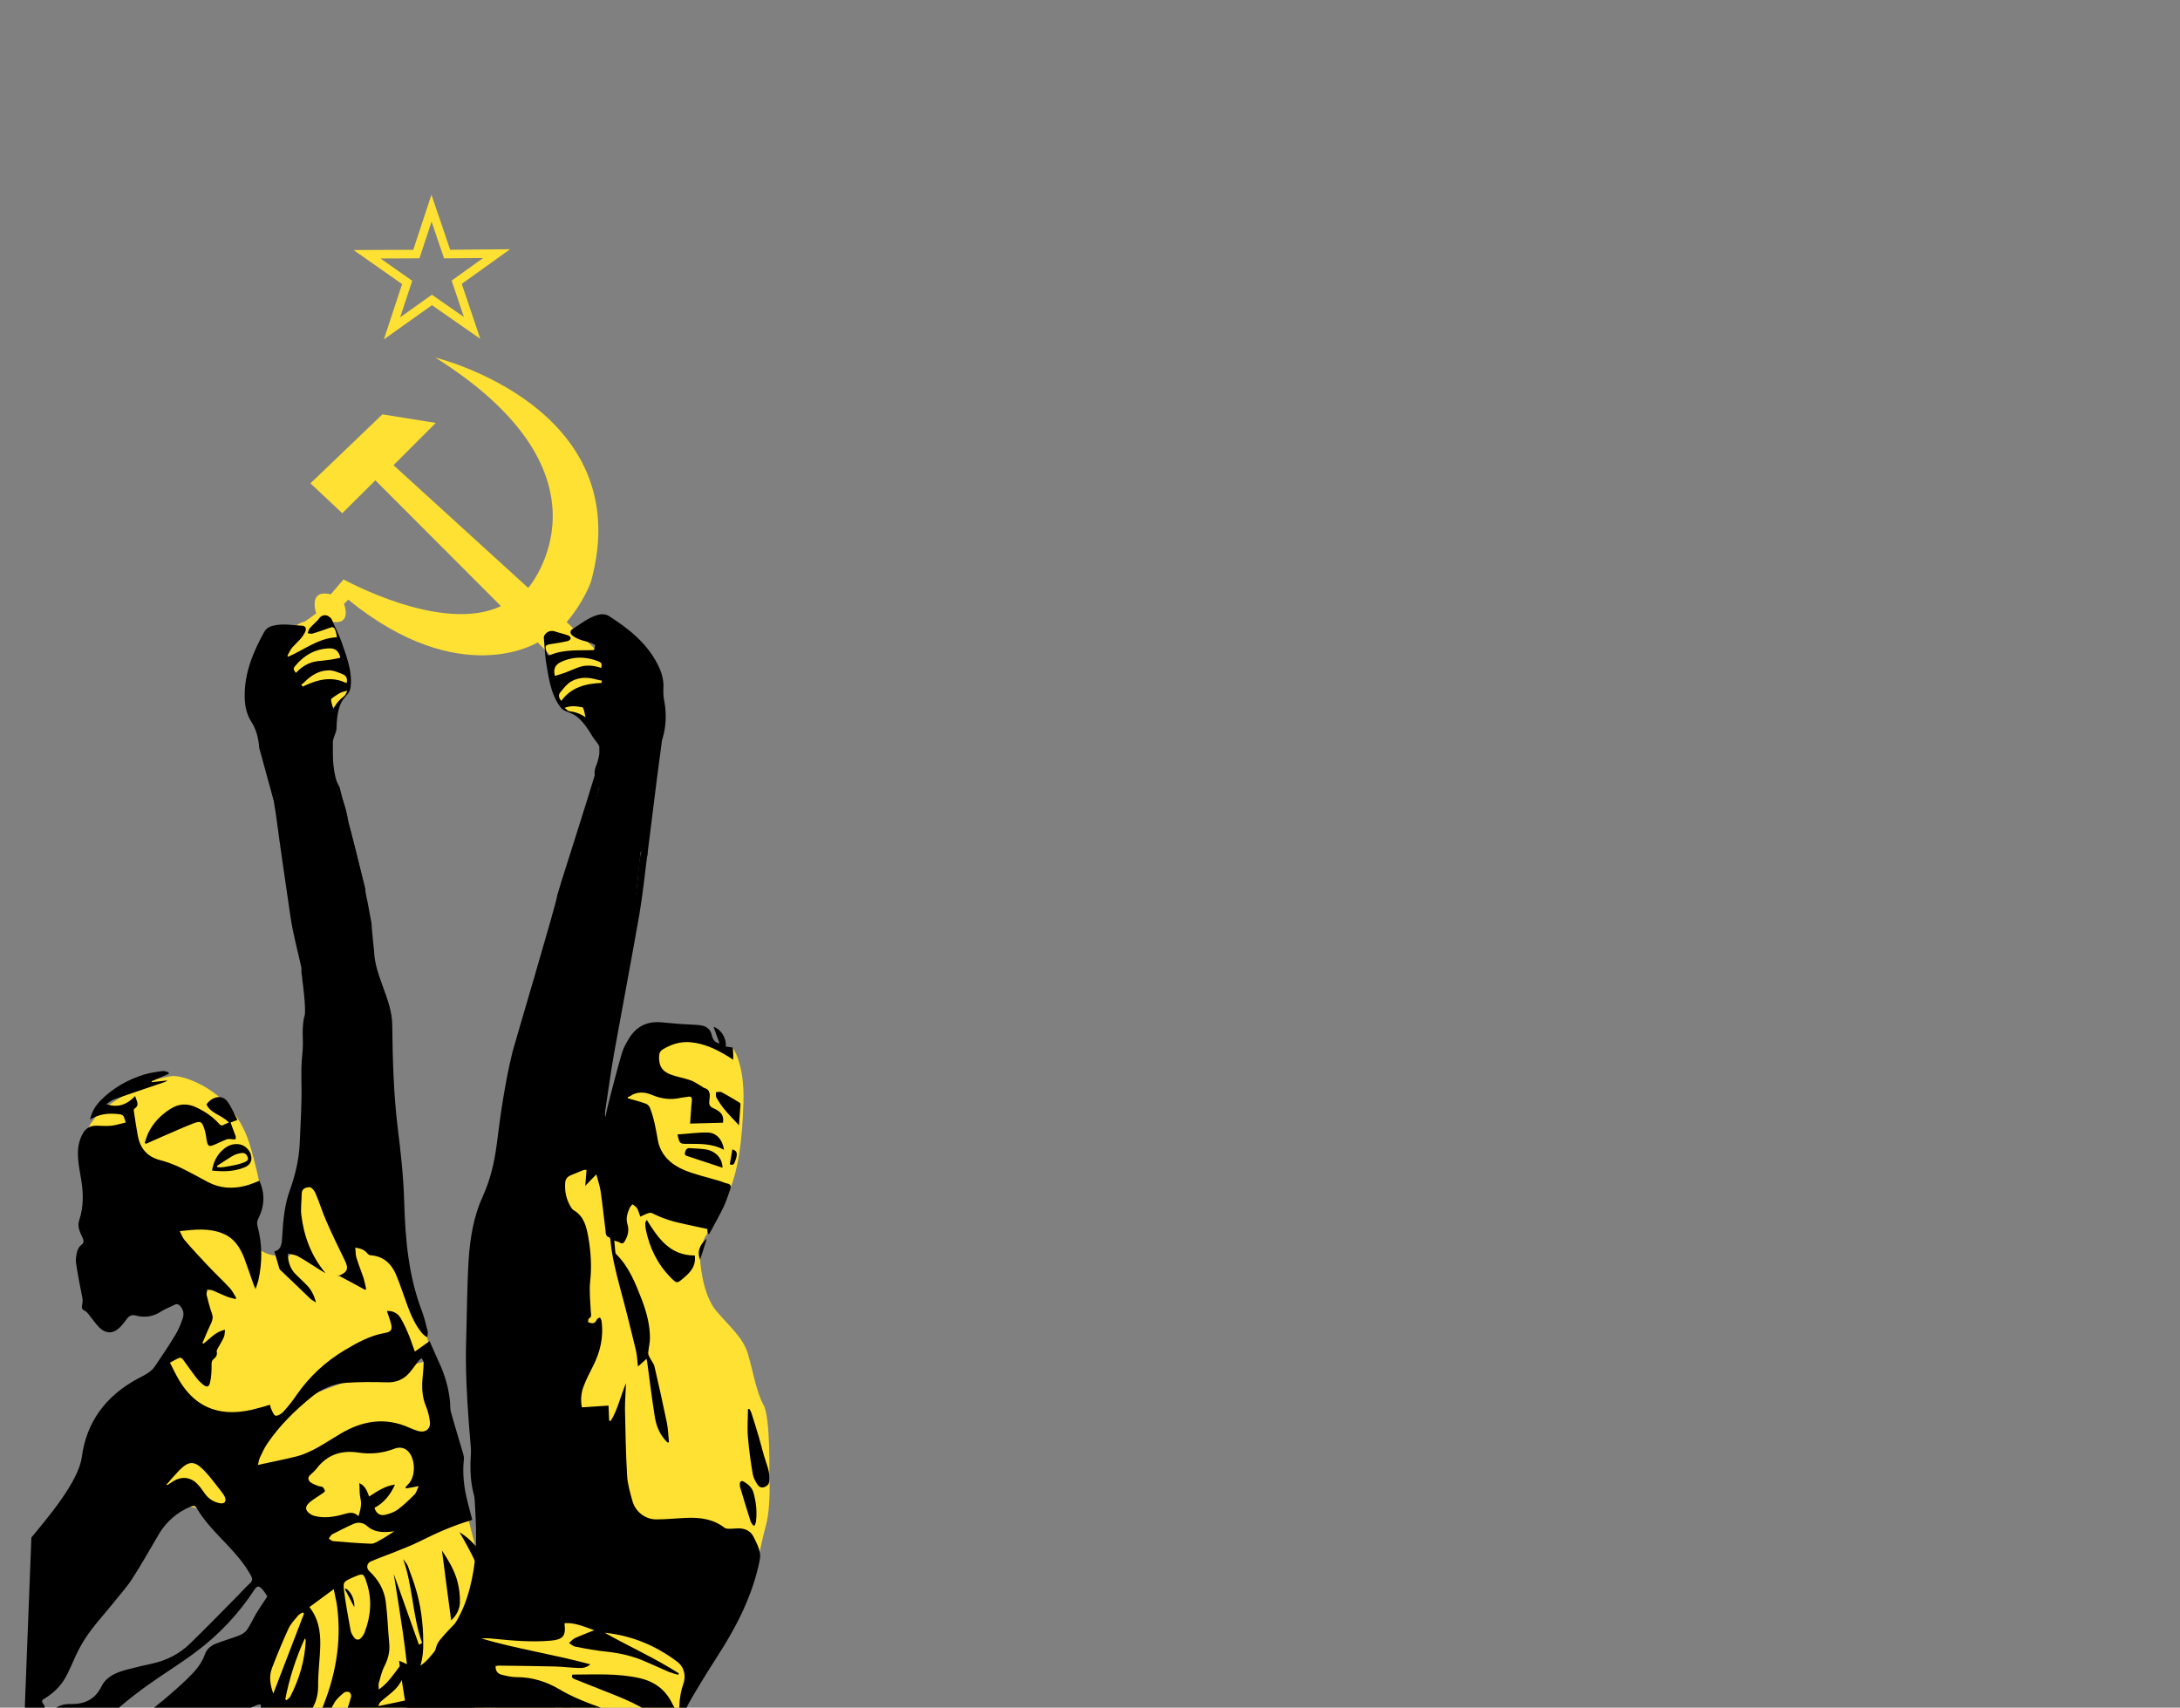 <?xml version="1.0" encoding="utf-8"?>
<!-- Generator: Adobe Illustrator 23.0.1, SVG Export Plug-In . SVG Version: 6.00 Build 0)  -->
<svg version="1.1" id="Слой_1" xmlns="http://www.w3.org/2000/svg" xmlns:xlink="http://www.w3.org/1999/xlink" x="0px" y="0px"
	 viewBox="0 0 1021 799.9" style="enable-background:new 0 0 1021 799.9;" xml:space="preserve">
<rect x="0" y="0" width="1021" height="799.9" fill="#808080" stroke="none"/>
<style type="text/css">
	.st0{fill:#FFE133;}
	.st1{fill:none;stroke:#FFE133;stroke-width:4;stroke-miterlimit:10;}
	.st2{fill:#FFFFFF;}
</style>
<path class="st0" d="M160.3,240.4l-14.9-14l33.7-32.3l25,4l-19.8,19.8l63.1,57.5c0,0,45.1-52.2-43.5-107.9c0,0,95.4,23.1,72.9,104.9
	c0,0-3.1,9.2-11.4,19l13.7,13c0,0,3.8,2.7-2.4,9c-6.1,6.3-10.1,2.5-10.1,2.5l-14.8-15c0,0-36.1,22.8-88.7-20l-2,2
	c0,0,4.3,10.5-6.5,8.2c0,0-4.6,3.3-5,7.6c-0.4,4.3-15.5,24-23.5,16.9s12-23.9,16.2-24.3c0.7-0.1,5.8-4,5.8-4s-4.1-11.5,6.8-8.9l6-7
	c0,0,46.2,25.7,73.7,12.5l-58.8-58.9L160.3,240.4z"/>
<polygon class="st1" points="221.1,153.6 202.3,140.5 183.6,153.8 190.7,132.3 171.9,119.1 195,119 202.1,97.5 209.4,119 
	232.6,118.8 213.9,132.2 "/>
<g>
	<path class="st0" d="M154.2,292.1l2.4,2.4l1.3,2.6l3.7,11.9l2.2,12.5l-0.9,2.1l-4.7,6.3l-10.4,7.1l-19-17.2l0.5-21.2l13.3-4.3
		c0,0,1.8,0.9,3.9-0.3"/>
	<polygon points="173,466.4 171.1,416.3 159.1,368.9 146.8,344.1 123.5,344.4 150.1,465.5 	"/>
	<path class="st0" d="M121.7,555.1c0,0-1.7-9.2-5-19.8c-4.1-12.9-13.4-23.5-25.9-28.8c-4.3-1.8-8.4-2.9-11.4-2.3
		c-18.8,3.6-18.7,7.1-18.7,7.1L47.2,520l-4.7,6.3l-3.3,6.3l27.6,28.2l51.6,5L121.7,555.1z"/>
	<path class="st0" d="M128.8,588.1c0,0-7.2-0.3-10.8-7c-3.6-6.7-42.9-10.9-42.9-10.9l12,39.3l2.6,22.8L76,639.6l3.4,29.5l40.2,0.6
		l10.8-2.8l24.7-20.4l36.7-8.4l10.3-4.1l-0.8-3.8c0,0-1.1-2.4-1.2-3.6c-0.1-1.2-7.1-17.6-7.1-17.6l-9.3-26.5l-21.8-28l-13.9-5.2
		l-8.5,8.2l-0.9,21.2l-0.3,5.8l-3.2,4.2L128.8,588.1z"/>
	<polygon class="st0" points="85.5,676.1 66.9,693.2 81.1,703.3 97.4,708.1 135.1,729.6 163.9,731.9 213.7,712 206.9,660.1 
		201,637.3 166.7,645.4 	"/>
	<path class="st0" d="M177.4,680c0,0,3,4.1,6,6.1c3,2,10.2,1.6,10.2,1.6l16.1-3.2l0.5-4.7l0.8-2.5c0,0,0.5,3.3,2.7,11.8
		c2.1,8.5,10.4,41.2,10.4,41.2l1.6,23.7l0.8,15.6l13.9,25.9L172,815l-40,8.8l-10-30.9l10.7-45.8l-19.9-19.5L177.4,680z"/>
	<g>
		<path d="M283,774.5c-2.5,0.1-4.9,0.8-7.4,1.3c-0.6-2.3,0-4.4,1-6.3c0.7-1.4,1.5-2.7,2.1-4.1c1.3-3.2,0.3-6.8-2.6-8.5
			c-4.5-2.6-9.2-5-13.8-7.5c-1.2-0.6-2.3-1.3-3.8-2.1c3.8-1.2,7.5-0.8,11-3.1c-1.5-0.9-2.6-1.6-3.7-2.2c-6-3.2-12.1-6.2-18.1-9.5
			c-2.2-1.2-4.1-3.1-6.4-4c-2.6-1-4-2.7-5-5c-0.6-1.3-1.3-2.6-1.8-4c-0.2-0.5-0.2-1.2,0-1.6c1.6-2.9,0.3-5.8,0-8.6
			c-1.2,2.9-0.7,6.4-3.4,9.1c-1.6-1.9-3.2-3.6-4.7-5.5c-0.9-1.1-0.8-2.3,0.2-3.4c2.4-2.8,4.7-5.7,7.1-8.5c2.5-2.9,3.4-6.9,2.5-10.6
			c-0.9-3.7-2.3-7.4-3.6-11c-1.1-2.9-0.9-4.8,1.9-6.2c3.3-1.6,6.8-2.8,10.3-3.9c3.1-1,6.4-1.8,9.5-2.8c0.8-0.2,1.4-0.9,2.1-1.4
			c-0.1-0.3-0.1-0.4-0.1-0.7c-4.1-1.2-8.1,0.1-12.1,1.1c0.8-0.7,1.6-1.4,2.5-1.8c3.5-1.9,7-4,10.7-5.5c2.5-1,3.9,0.2,3.9,2.8
			c-0.1,4.9-2,9.3-3.6,13.8c-3.7-0.7-5.9-0.4-8,1.4c-4.8,4.3-6.4,9.7-5.4,16c0,0.1,0.2,0.1,0.4,0.2c3.7-3.6,6.4-7.6,6.6-13.1
			c0.4,0.7,0.7,1.4,0.7,2.1c-0.2,5.5-1.6,10.7-5.3,15c-0.3,0.4-0.6,1.1-0.4,1.5c0.6,1.7,1.4,3.4,2.2,5.2
			c10.6-8.9,15.4-20.7,18.5-33.5c0.4,0.5,0.5,0.8,0.6,1.2c2.5,9.1,4.2,18.3,4.1,27.8c-0.1,9.3-1.9,18.2-7.3,26
			c-1,1.5-2.3,2.9-3.3,4.3c3.7,3.9,7.4,7.6,10.9,11.6c5.3,6.1,10.4,12.5,15.6,18.7c1.6,1.9-0.2,13,1.3,15.2c0.1,0.1,0,0.3-0.2,0.3
			L283,774.5z M142.7,475.9c0.7-4.2-1.1-16.9-1.1-16.9c-0.1-1.1-0.2-2.2-0.4-3.3c-0.1-0.8,0.1-1.8-0.1-2.7c-1.7-7.7-3.8-15.4-5-23.2
			c-2.4-16.5-4.7-31.9-6.9-48.5l-1-6.2l-6.8-24.8c-0.3-4.3-1.3-8.5-3.8-12.4c-2.2-3.5-3-7.6-3-11.8c-0.1-11,4-20.8,9.2-30.2
			c1-1.7,2.6-2.5,4.5-2.9c4.4-1,8.8-0.1,13.2,0.1c1.5,0.1,2.1,1.2,1.6,2.5c-0.5,1.2-1.3,2.4-2.2,3.5c-1.3,1.5-2.8,2.8-4.1,4.3
			c-0.9,1.1-1.5,2.5-2.2,3.8c0.2,0.2,0.2,0.2,0.4,0.4c7.5-3.2,14-8.7,22.8-9.1c-0.2-1.1-0.3-1.9-0.5-2.6c-0.7-2.4-1.1-2.5-3.5-1.6
			c-2.5,0.9-5,1.8-7.5,2.5c-0.7,0.2-1.5-0.1-2.2-0.2c0.3-0.7,0.4-1.5,0.8-2.1c1-1.2,2.1-2.2,3.2-3.3c0.7-0.6,1.2-1.2,1.5-1.7
			c1.1-1.5,3.3-1.8,4.7-0.5l0.9,0.8c1.5,3.4,4,8.7,4.4,9.9c2.2,6.5,5.6,14.4,4.6,22.2c-0.7,5.5-6.3,3.2-6.6,19.5
			c0,1.5-2.1,5.3-1.7,6.9l0,4.7c0,7.6,1.4,12.3,3.6,19.6c7.4,24.2,12.4,48.7,12.7,50.2c0.3,1.6,1.7,9.1,1.8,9.7
			c-0.1,0.7,1.2,12.9,1.2,13.1c0.4,11.7,8.3,22.5,8.5,34.2c0.2,16.3,0.6,32.5,2.6,48.7c1.4,11.4,2.7,22.9,3,34.3
			c0.5,17.6,2,35,8.4,51.6c1.1,2.9,1.8,6.1,2.6,9.2c0.2,0.9-0.1,1.9-0.2,2.8c-1.2-0.6-1.9-1.3-2.5-2c-3.1-3.7-5-8.1-6.7-12.6
			c-1.8-4.9-3.4-9.9-5.4-14.7c-2.2-5.2-6-8.7-11.9-9.1c-0.5,0-1.1-0.4-1.4-0.7c-1.4-1.9-3.3-2.5-5.8-2.9c0.2,1.7,0.1,3.2,0.5,4.6
			c1,3.3,2.3,6.5,3.4,9.7c0.5,1.7,0.8,3.4,1.2,5.1c-0.3,0.2-0.3,0.2-0.5,0.4c-2.1-1.2-4.3-2.3-6.4-3.5c-2.1-1.1-4.3-2.3-6.4-3.4
			c-0.1,0.5,0.2,0.4,0.5,0.3c4.2-1.8,4.7-3.4,2.7-7.4c-3-6.1-5.9-12.1-8.6-18.3c-1.9-4.3-3.2-8.8-5.1-13.1c-0.5-1.2-1.9-2.8-2.8-2.7
			c-1.6,0.1-3.6,0.6-3.6,3.1c0,3.2-0.5,6.5-0.2,9.7c1.2,10.2,4.7,19.5,11.4,27.5c-1.2-0.6-2.3-1.4-3.5-2.1c-3.2-2-6.3-4.1-9.6-5.9
			c-1.3-0.7-2.9-0.8-4.6-1.2c0.1,4.1,1.2,7.2,3.7,9.7c1.7,1.7,3.5,3.3,5.1,5c2.1,2.1,3.5,4.7,4.4,8.2c-1.1-0.7-1.9-1.1-2.5-1.6
			c-4.8-4.6-9.5-9.2-14.3-13.7c-0.2-0.2-0.4-0.5-0.4-0.7c-0.8-2.6-1.5-5.1-2.3-7.9c3.4-0.8,3.5-3.9,3.7-7.1c0.4-7.2,1-14.5,3.5-21.4
			c2.6-7.2,4.4-14.8,4.7-22.5c0.4-9.2,1-18.4,0.8-27.5c-0.1-4.6-0.1-9.2,0.4-13.9c0.3-2.8,0.3-5.3,0.2-8c-0.1-2.9,0-5.8,0.5-8.7
			c0.1-0.6,0.4-1.2,0.4-1.8 M154.3,361l-5.4-9.2c-0.2-0.6-0.3-1.3-0.2-1.9c0.2-2-1.1-3.5-3-3.2c-4.8,0.8-9.6,1.7-14.4,2.6
			c-1,0.2-1.7,0.5-1.6,1.9l6.6,20.1l3.7,14.9c5,18.2,8.6,36.7,13.9,54.9c1.6,5.5,4.4,10.6,6.8,15.8c0.6,1.4,1.8,2.6,3,3.6
			c1.2,1.1,2.7,1,3.6-0.4c0.9-1.4,1.8-3,2.3-4.6c3.2-10.7-11.1-23.1-5-34.4c-1.8-17.4,1.9-32.5-4.9-48.5L154.3,361z M37.9,806.4
			c2.1,0.1,3.6-0.7,5.4-2.8c-2.5,0.3-4.6,0.7-6.7,0.6c-2.1-0.1-4.1-0.7-6.1-1.2c-1.9-0.5-3.8-1.3-5.9-1.9c2.8-2.3,5.5-3,8.7-2.9
			c6.2,0.1,11.2-2.1,14.2-8.2c2.4-4.9,7.3-6.7,12.2-8c3.8-1,7.6-1.9,11.4-2.7c6.9-1.5,13-4.6,18-9.5c7.5-7.3,14.8-14.8,22.1-22.2
			c2-2,3.8-4.1,5.8-5.9c1.4-1.2,1.3-2.3,0.5-3.7c-2.9-5.4-6.9-9.9-11-14.3c-5.2-5.5-10.6-10.8-14.4-17.3c-0.7-1.2-1.6-1.2-2.8-0.7
			c-6.4,2.7-11.4,7-15,13.1c-4.1,7-8.1,14.1-12.5,20.9c-2.5,3.9-5.7,7.3-8.5,10.9c-4.5,5.6-9.5,10.9-13.4,16.9
			c-8.1,12.5-6.9,20.9-19.6,28.5c-2.1,1.3,2.2,3.1,0,4.5c0.7,1.5-2.4,4.3-0.2,4.6c1.4,0.2-2.5,1.1-1.6,2.5 M138.1,682.4
			c8-1.9,14.5-6.8,21.5-10.9c10.3-6.1,21-7.8,32.2-2.7c1.2,0.5,2.4,1,3.7,1.4c3.7,1.2,6.4-0.8,5.8-4.6c-0.3-2.3-0.9-4.7-1.8-6.9
			c-1.8-4.3-2-8.7-1.6-13.2c0.2-2.4,0.5-4.9,0.5-7.3c0-0.7-0.6-1.3-0.9-2c-0.6,0.4-1.2,0.8-1.6,1.4c-1.4,1.8-2.7,3.8-4.2,5.5
			c-2.8,3.2-6.4,4.6-10.8,4.4c-6.1-0.2-12.3-0.2-18.4,0.2c-6.1,0.4-11.7,2.7-16.5,6.6c-7.9,6.4-15.1,13.5-20.8,21.9
			c-1.4,2.1-2.5,4.4-3.5,6.6c-0.5,1.1-0.6,2.4-0.9,3.4C126.6,684.9,132.4,683.8,138.1,682.4z M168.8,701.8c-0.5-2.1-0.3-4.4-0.5-7.1
			c2.9,1.4,3.6,3.8,4.6,6.3c3.8-2.5,7.5-5,12.1-5.6c-2.1,4.7-5.1,8.5-9.6,10.9c0.8,2.7,2.6,3.9,5.3,3.2c1.9-0.5,4-1.2,5.6-2.4
			c2.8-2.1,5.3-4.5,7.8-7c0.9-0.9,1.2-2.3,2-4c-2.4,0.5-4.1,0.8-5.9,1.1c-0.1-0.2-0.2-0.3-0.3-0.5c0.4-0.5,0.8-1,1.2-1.4
			c3.8-3.5,3.6-12.4-0.3-15.8c-1.7-1.5-3.8-1.7-5.8-1c-5.6,2.2-11.3,2.8-17.2,1.9c-8-1.2-14.6,1-19.6,7.6c-0.8,1-1.8,1.9-2.8,2.8
			c-1.4,1.2-1.2,2.5,0,3.5c1,0.8,2.3,1.2,3.5,1.7c0.7,0.3,1.5,0.2,2.1,0.5c0.6,0.4,1,1.2,1.2,1.9c0.1,0.2-0.7,0.8-1.1,1.1
			c-1.9,1.3-3.9,2.5-5.7,3.9c-1.2,1-2.6,2.4-1.8,4c0.6,1.2,2.1,2.2,3.4,2.6c4.7,1.3,9.3,0.6,13.9-0.7c2.4-0.7,4.7-1.4,7,0.9
			C168.8,707.3,169.5,704.7,168.8,701.8z M122.6,744.2c-1.4-1.5-2.3-1.3-3.4,0.4c-7.5,11.4-16.7,21.2-27.6,29.3
			c-7.2,5.4-14.9,10.1-22.2,15.3c-8.2,5.9-16.1,12.2-23,19.7c-3.3,3.6-6.4,7.4-7.8,12.9c0.9,0,1.9,0.4,2.4,0
			c16.6-10.5,32.6-21.9,46.8-35.5c3.4-3.3,6.6-6.8,8.2-11.5c0.9-2.5,3-4.1,5.4-5c3.4-1.3,6.9-2.3,10.3-3.6c1.4-0.5,2.9-1.4,3.8-2.5
			c1.6-2.3,2.8-4.9,4.2-7.4c1.6-2.7,3.4-5.3,5.5-8.5C124.6,746.9,123.8,745.4,122.6,744.2z M144.9,752.8c4.1,5,5.2,11.1,5.1,17.5
			c-0.1,6.5-1.1,13.1-1,19.6c0,5.6-2,10.1-5.3,14.3c-2.3,3-4.3,6.2-6.2,9.4c-1,1.6-1.6,3.5-0.7,6c1.5-1.2,2.9-2.1,4.1-3.2
			c4.3-4.2,7.2-9.5,9.5-15c6.6-15.6,9.7-31.8,7.5-48.8c-0.3-2.5-1-5-1.6-8.2C152.1,747.5,148.5,750.1,144.9,752.8z M225,872.2
			c10-10.2,20.8-19.4,33.4-26.2c11.9-6.5,24.2-12.2,35.5-19.8c2.5-1.7,5.6-2.5,8.6-3.5c1.6-0.5,3.2-0.1,4.2,1.9
			c-1.4,0.6-2.5,1.2-3.7,1.6c-1.6,0.5-1.8,1.5-1.4,3c3.4-2,7-2.9,11-2.6c1.6,0.2,3.3-0.1,4.8-0.7c4.3-1.7,8.5-3.8,12.8-5.5
			c1.7-0.7,3.5-0.8,5.3-1.2c0.1,0.2,0.2,0.5,0.3,0.7c-0.7,0.8-1.5,1.7-2.2,2.4c-2.8,2.8-5.6,5.4-8.3,8.3L225,872.2z M14.7,720.2
			c7.4-9,22-26,23.6-37.6c2.2-16.7,11.4-28.8,26.2-36.8c3-1.6,6.3-3,8.2-6c3.1-4.7,6.4-9.4,9.3-14.3c1.5-2.4,2.6-5.1,3.5-7.7
			c0.7-1.9,0.6-3.9-0.8-5.7c-0.9-1.1-1.8-1.6-3.2-0.8c-1.9,1-3.9,1.7-5.7,2.8c-3.8,2.6-7.8,3.3-12.3,2.1c-1.8-0.5-3.1,0.2-4.1,1.6
			c-1,1.3-1.9,2.6-3,3.7c-3.2,3.3-6.6,3.5-9.9,0.3c-1.9-1.9-3.4-4.2-5.1-6.3c-0.5-0.6-1-1.2-1.7-1.5c-2.6-1.2-0.5-3.1-1.1-6
			c-1.1-5.5-2.2-11-3-16.5c-0.2-1.6,0.1-3.4,0.5-5.1c0.3-1.1,0.9-2.4,1.7-3c1.7-1.2,1.5-2.2,0.8-3.8c-1.2-2.5-2.5-5.2-1.5-8
			c2.1-6.3,2-12.7,0.9-19.2c-1.3-7.6-2.9-14.7,0.7-21.3c1.4-2.6,3.6-3.9,6.7-3.8c2.3,0.1,4.6,0.2,6.9,0c2.2-0.3,4.4-1,6.6-1.5
			c-1.1-3.7-1.1-3.7-4.2-4c-4.3-0.4-8.4,0.1-12.5,2.6c0.8-3.8,2.6-6.5,4.9-8.9c5.7-5.8,12.6-9.7,20.2-12.1c2.9-0.9,5.9-1.3,8.9-1.7
			c0.9-0.1,1.9,0.4,2.8,0.6c0,0.2,0,0.5,0,0.7c-2.7,1.2-5.4,2.4-8,3.5c0,0.1,0.1,0.2,0.1,0.4c2.4-0.3,4.8-0.5,7.3-0.8
			c-0.5,0.5-1,0.6-1.4,0.8c-7.9,2.7-15.8,5.3-23.6,8.1c-1.2,0.4-2.2,1.3-3.6,2.2c5.6,1.9,9.8,0.1,13.5-3.8c0.6,2.3,2.3,4.2-0.3,5.9
			c-0.3,0.2-0.4,0.8-0.3,1.2c0.6,3.8,1.1,7.6,1.8,11.3c1.1,6,4.3,10,10.4,11.6c3.2,0.8,6.3,2,9.3,3.4c4.5,2.1,8.8,4.6,13.2,6.9
			c5.7,3,11.7,3.3,17.7,1.7c2.1-0.5,4.2-1.5,6.4-2.3c2.7,6,2.4,11.9-0.5,17.7c-0.6,1.2-0.7,2.2-0.4,3.5c2.3,8.5,2.3,17,0.4,25.5
			c-0.3,1.2-0.8,2.3-1.3,4c-0.5-1.1-0.8-1.7-1-2.3c-1.5-4.2-2.9-8.5-4.5-12.7c-1.9-4.6-4.5-8.7-9.4-10.8c-6.6-2.9-13.4-2.1-20.6-1.3
			c0.8,1.6,1.3,3,2.2,4.1c3.5,4.1,7.2,8.1,10.9,12c3.4,3.6,6.9,6.9,10.3,10.5c1.3,1.4,2.1,3.2,3.1,4.8c-0.2,0.1-0.3,0.3-0.5,0.4
			c-1.4-0.4-2.8-0.7-4.1-1.2c-2.2-0.9-4.2-1.9-6.4-2.8c-0.8-0.3-1.8-0.3-2.6-0.4c-0.1,0.9-0.5,1.8-0.3,2.6c0.7,2.8,1.4,5.6,2.4,8.4
			c0.6,1.6,0.5,2.9-0.2,4.5c-1.5,3.1-2.8,6.3-4.2,9.5c0.2,0.1,0.4,0.2,0.5,0.3c3.1-2.3,5.5-5.6,10.1-6.5c-0.2,1.3-0.1,2.4-0.5,3.3
			c-0.8,1.9-1.9,3.6-2.9,5.4c-0.2,0.5-0.6,1-0.5,1.5c0.4,1.5-0.3,2.6-1.4,3.5c-1.1,0.9-1,1.9-1,3.1c0,2.6-0.1,5.3-0.7,7.8
			c-0.5,2.3-1.5,2.5-3.4,1c-1.1-0.9-2.2-2-3-3.1c-2.2-2.8-4.2-5.8-6.3-8.6c-0.3-0.4-1.2-1-1.6-0.8c-1.5,0.6-2.8,1.4-4.5,2.3
			c1.4,2.7,2.6,5.3,4,7.7c4.6,7.9,10.9,13.6,20.3,15.1c5.1,0.8,10.2,0.2,15.1-1c2.5-0.6,4.9-1.3,7.5-2.1c0.2,0.7,0.2,1.3,0.4,1.7
			c0.6,1.2,1.2,3.1,2.1,3.4c1,0.3,2.7-0.8,3.6-1.7c2.2-2.4,4.3-5,6.2-7.8c6-8.7,13.6-15.8,22.7-21.2c5.9-3.5,11.8-6.8,18.7-8
			c3-0.5,3.7-1.6,2.9-4.5c-0.5-1.9-1.2-3.7-1.9-5.8c3-0.2,5.2,1.2,6.5,3.4c1.6,2.7,2.8,5.5,4,8.4c0.9,2.2,1.6,4.6,2.6,7.2
			c2.5-1.7,4.6-3.3,6.9-4.9c1.9,4.4,3.8,8.5,5.6,12.6c2.1,5.2,3.5,10.5,4,16.1c0.1,1.5,0,3.1,0.4,4.5c1.8,6.6,3.9,13.2,5.8,19.8
			c0.2,0.7,0.3,1.4,0.3,2.1c-0.8,6.9,0,13.6,1.7,20.2c0.7,2.8,1.4,5.6,2.2,8.4c-0.5,0.2-0.8,0.3-1.1,0.4c-8.1,2.4-15.7,5.8-23.3,9.6
			c-4,2-8.2,3.6-12.4,5.3c-3.6,1.4-7.2,2.7-10.7,4.2c-1.9,0.8-2.3,3.1-0.7,4.6c4.2,3.9,7,8.7,7.7,14.4c0.8,6.4,1,12.9,1.6,19.3
			c0.4,3.9-0.5,7.3-2.2,10.7c-1.3,2.5-1.9,5.3-2.7,8c-0.2,0.8,0,1.8,0,3c4.5-3.1,7.1-7.4,10.2-11.4c1.5,2.2,1.9,4.4,0.9,6.4
			c-0.9,1.8-2.1,3.6-3.5,5c-2.1,2.1-4.6,3.8-6.8,5.8c-0.5,0.4-0.7,1.3-1,2c6.5-1.4,12.6-2.6,18.7-4c6.6-1.5,13.3-2.8,19.8-4.9
			c11.3-3.7,16.7-11.8,16.2-23.7c-0.2-3.9-1.1-7.7-1.7-11.5c-0.2-1.1-0.4-2.1,1-2.5c3.1,3.8,5.1,8.1,5.9,12.9
			c1.9,11.2-1.3,21.2-7.5,30.4c-3.8,5.7-8.7,9.9-15.5,11.6c-1.8,0.4-3.5,1.1-5.2,1.9c-2.9,1.4-5.4,3.4-7.3,6c1.1-0.4,2.1-1,3.2-1.5
			c2.5-1.3,4.9-2.5,7.5-3.7c1.1-0.5,2.1-0.6,2.6,1.1c0.2,0.7,1.2,1.5,2,1.8c3.7,1.4,7.3,1.1,10.7-0.8c0.9-0.5,1.6-1.6,2.3-2.4
			c-0.1-0.1-0.3-0.3-0.4-0.4c-1.8,0.6-3.5,1.3-5.3,1.8c-1.5,0.4-2.8,0-3.8-1.4c-0.9-1.4,0.1-2.2,0.8-2.9c1.5-1.5,2.9-3.2,4.7-4.2
			c2.7-1.6,5.5-2.8,8.4-4c4-1.7,6.7-4.5,7.9-8.6c0.5-1.8,0.9-3.6,1.1-5.4c2-16.7,0.5-33.1-4.5-49.2c0.1,0.1,0.3,0.3,0.5,0.5
			c0.3,0.4,0.5,0.7,0.8,1.2c4.1,7.2,7.1,14.8,9.2,22.8c1.2,4.5,1.6,9,0,13.6c-1.1,3.3-1.3,6.9-1.6,10.3c-0.1,1.5,0.3,3.1,0.6,4.7
			c0.1,0.5,0.7,1.1,1.1,1.2c0.4,0,1.2-0.4,1.4-0.9c0.7-1.5,1.4-3,1.7-4.6c0.5-2.2,2.5-1.7,3.8-2.1c0.5-0.2,1.6,0.4,2,1
			c2.5,3.1,3.3,6.7,2.6,10.6c-0.5,2.7-0.9,5.5-1.3,8.2c-0.1,0.7,0.1,1.4,0.2,2.2c0.2,0,0.4,0.1,0.6,0.1c0.7-1.1,1.5-2.1,2.1-3.3
			c1.9-4.2,3.7-8.4,5.5-12.5c0.2-0.5,0.4-1.2,0.9-1.5c4.5-2.8,9.1-5.6,13.7-8.3c1.5-0.8,2.5-0.2,2.4,1.5c0,1.1-0.3,2.2-0.8,3.2
			c-1.3,2.8-3.5,4.9-5.9,6.8c-3.3,2.5-6.6,5.1-9.7,7.9c-1.6,1.5-2.6,3.5-3.9,5.5c4.9,1.8,9.1,3.8,13.9,1.7c1.4-0.6,3.1-0.6,4.7-0.7
			c4.8-0.3,9.6-0.4,14.5-0.6c0.5,0,0.9,0.1,1.8,0.1c-0.8,0.6-1.4,1.1-1.9,1.4c-7,5-14,10-19.9,16.3c-3.7,4-7.5,7.8-11.4,11.5
			c-4.3,4.1-8.9,7.8-14.6,9.7c-1.1,0.4-3,0.7-3.3,0.2c-1-1.5,0.9-1.9,1.7-2.8c1-1.1,2.2-1.9,3.1-3.1c0.7-1,1.1-2.2,1.3-3.4
			c0.1-0.5-0.3-1.6-0.8-1.8c-1.4-0.6-1.5-1.7-1.2-2.8c0.6-2.1,1.3-4.2,2-6.2c0.2-0.6,0.4-1.2,0.7-1.8c-5.5,4.3-10.5,8.9-14.1,14.8
			c-0.7,1.2-1.2,2.5-1.5,3.8c-0.6,2.6,0.6,4.5,3.1,5.1c1.3,0.3,2.7,0.3,4.3,0.5c-0.7,0.6-1.3,1.2-2,1.7c-6.5,4.9-13.1,9.8-19.6,14.8
			c-4.9,3.8-9.8,7.6-14.5,11.6c-1.4,1.2-2.5,2.9-3.4,4.6c-1.2,2.4-0.1,3.9,2.6,3.7l-84.1,12.2c-0.9-3.5-1-6.9,0.1-10.5
			c2-6.3,1.3-12.9,1-19.3c-0.4-7.7-0.6-15.4,1.2-23.1c1.3-5.6-0.5-10.9-1.6-16.2c-1.1-5.6-2.6-11.1-3.7-16.6
			c-0.6-3.2-0.6-6.5-1-10.1c-0.3,0-1.1,0-1.8,0.3c-13.4,6-27.4,10.1-41.2,14.9c-8.7,3-17.3,6.2-25.8,9.9c-15.3,6.7-26-4.8-42.5-2.5
			L14.7,720.2z M181.2,864.9c-0.1-0.2-0.2-0.4-0.3-0.6c-1.4,0.6-2.9,1.1-4.2,1.9c-3.2,2-6.2,4.3-9.4,6.3c-2.1,1.3-3.2,1.1-4.4-0.5
			c6.8-6.5,13.6-13,20.5-19.6c-0.3-1.3-1.2-1.6-2.5-0.8c-1.2,0.7-2.4,1.4-3.6,2c-0.1,0-0.2,0-0.6-0.2c0.6-1.1,1.2-2.1,1.8-3
			c1.7-2.6,3.4-5.2,5-7.8c0.4-0.6,0.1-1.6,0.2-2.4c-0.8,0.3-1.9,0.3-2.4,0.9c-1.1,1.2-2.2,2.5-3,3.9c-6.1,11.8-14.6,21.6-24.1,30.7
			c-4.2,3.9-7.8,8.4-11.5,12.8c-1.4,1.7-2.3,3.9-3.4,5.8c0.3,0.2,0.5,0.4,0.8,0.7C155.1,886.8,168.5,876.3,181.2,864.9z
			 M218.1,832.3c1.5-1.5,2.8-3.2,3.8-5c0.6-1.1,0.8-2.6,0.7-3.8c-0.3-2.2-2.4-3.2-4-1.9c-7.5,6-15,11.9-22.3,18.1
			c-1.7,1.5-3.1,3.4-4.4,5.3c-0.4,0.5-0.6,1.7-0.2,2.2c0.3,0.5,1.4,0.7,2.1,0.5c1.8-0.4,3.5-1,4.6-1.4
			C206,842.3,212.5,837.9,218.1,832.3z M161.2,745.6c0.8,6.1,1.9,12.1,3,18.1c0.2,1.1,0.8,2.1,1.4,3c1.1,1.7,2.6,1.8,3.8,0.2
			c0.6-0.7,1.1-1.5,1.4-2.4c2.9-7.5,3.5-15.2,1-22.9c-1.5-4.8-1.7-4.8-6.3-2.8c-0.2,0.1-0.5,0.2-0.7,0.3
			C160.8,741,160.6,741,161.2,745.6z M181.3,717.6c-3.5,0.2-6.7-0.4-9.4-2.8c-1.9-1.7-4.1-1.9-6.3-1c-3.4,1.5-6.7,3.2-10,4.9
			c-0.7,0.4-1.1,1.3-1.6,2c0.7,0.4,1.4,1.2,2.1,1.2c5.9,0.5,11.8,1,17.8,1.2c1.5,0,3-1.1,4.5-1.9c2-1.1,3.9-2.4,6.3-3.9
			C183.3,717.5,182.3,717.5,181.3,717.6z M81.2,693.8c3.7-2.3,7.8-2,10.9,1c1.5,1.4,2.7,3.2,3.9,4.9c1.7,2.4,4,3.8,6.8,4.4
			c2.3,0.5,3.4-0.7,2.5-2.9c-0.5-1.2-1.5-2.3-2.3-3.4c-2.4-3-4.7-6.2-7.4-9c-4.6-4.7-7.2-4.6-11.8,0.1c-2,2.1-3.9,4.3-5.8,6.5
			c0.1,0.1,0.2,0.2,0.3,0.3C79.3,695.1,80.2,694.4,81.2,693.8z M142.4,755.8c-0.2-0.2-0.4-0.3-0.7-0.5c-0.8,0.5-1.7,0.9-2.2,1.6
			c-1.6,1.9-3.4,3.8-4.4,6c-2.8,6.1-5.3,12.2-7.7,18.4c-1.5,3.9-0.9,7.9,0.6,12C132.9,780.6,137.6,768.2,142.4,755.8z M162,801.6
			c1.2-2,1.7-4.4,2.4-6.7c0.2-0.7-0.2-1.9-0.7-2.2c-0.7-0.4-2-0.3-2.5,0.1c-1.7,1.4-3.5,2.9-4.6,4.8c-3.4,5.7-4.6,12-5,18.6
			c0,0.5,0.1,1,0.3,1.9C155.3,812.4,158.8,807.1,162,801.6z M148.7,309.7c2-0.2,4.1-0.4,6.1-0.7c1.6-0.2,3.1-0.6,4.6-0.9
			c-0.6-2.9-2.2-4.5-5.1-4.4c-6.6,0.2-11.9,3.2-16,8.2c-1.1,1.3-0.9,1.8,0.3,3.3C141.4,312.2,144.6,310.2,148.7,309.7z M135.9,794.8
			c4.3-8.3,6.9-17.1,7.3-26.5c0-0.1-0.1-0.2-0.4-0.9c-4.3,9.4-7.3,18.8-9.2,28.6c0.2,0.1,0.5,0.3,0.7,0.4
			C134.8,795.8,135.5,795.4,135.9,794.8z M160.7,315.9c-2.2-0.9-4.6-2-6.9-1.9c-4.3,0.1-7.9,2.2-11,5.3c-0.5,0.5-1.1,1-1.7,1.4
			c0.2,0.3,0.5,0.6,0.7,0.9c6.6-3.2,13.4-5.1,20.5-1.6C162.9,317.9,162.1,316.5,160.7,315.9z M161.5,325.9c0.5-0.4,0.6-1.2,1.2-2.3
			c-3.4,0.4-5.4,2.2-7.5,3.7c-0.3,0.2,0,1.3,0.1,2c0.2,0.9,0.6,1.9,0.9,2.8C157.4,329.4,159.2,327.5,161.5,325.9z"/>
		<path d="M108,525.8c1-0.4,1.8-0.7,3.2-1.2c-1.6-3.1-2.9-6.3-4.9-8.9c-2.4-3-6.9-2.1-9.6,1.6c2,4.4,7.3,5,10.5,8.5
			c-1.1,0.5-1.8,0.7-2.4,1.1c-0.9,0.5-1.5,0.3-2.2-0.5c-3-3.4-6.7-5.8-10.7-7.7c-4.2-2-8.2-1.8-12.2,0.8c-4.4,2.8-7.9,6.4-10.2,11.1
			c-0.7,1.5-1.2,3.1-1.7,4.7c0.2,0.2,0.3,0.3,0.5,0.5c2.8-1.2,5.6-2.5,8.4-3.7c4.7-2,9.4-4.2,14.2-6c3-1.1,3.6-0.7,4.7,2.3
			c0.7,2,0.9,4.1,1.3,6.2c0.4,2.1,1,2.6,3,1.8c2.1-0.8,4.1-1.9,6.2-2.7c0.8-0.3,1.7-0.1,2.5-0.1c0.6,0,1.4,0.3,1.6,0
			c0.3-0.3,0.3-1.1,0.1-1.6C109.5,530,108.8,528,108,525.8z"/>
		<path d="M188.8,730.3c4.6,12.7,4.3,26.5,8.9,39.3c-0.5,0.3-0.9,0.5-1.5,0.8c-4-11.2-7.9-22.2-11.8-33.2c2.9,18.2,6,36.3,7.3,54.7
			c0.1,0,0.3,0,0.4-0.1c3.3-6.2,5.9-12.7,6.1-19.7c0.2-8.6-0.6-17.2-2.8-25.5c-1.2-4.5-2.8-8.8-4.4-13.1
			C190.5,732.3,189.5,731.3,188.8,730.3z"/>
		<path d="M218.2,755.8c-0.8,0.6-1.5,0.9-2,1.5c-3.4,3.5-7,7-10.1,10.8c-2,2.4-2.5,5.4-2.4,8.7c0.1,3.2-0.9,6.5-1.3,9.8
			c-0.2,1.2-0.2,2.5-0.3,4.1c0.8-0.3,1.1-0.4,1.3-0.6c4.8-4.7,9.6-9.4,12.8-15.5C219.2,768.7,219.4,762.5,218.2,755.8z"/>
		<path d="M221,675.1c-0.8,9.3-1.5,18.5,1.8,27.8c0.7-0.9,1.4-1.5,1.8-2.3c3.1-6.5,4.3-13.3,2.5-20.4
			C226.3,677,224.2,675.3,221,675.1z"/>
		<path d="M263.9,755.2c-2.5-1.6-5-3-7.3-4.7c-0.8-0.6-1.6-2-1.4-2.9c0.1-0.7,1.6-1.3,2.6-1.7c1.2-0.4,2.4-0.5,3.7-0.7
			c-5.9-2.4-11.7-4.7-17.7-7.1c1.5,6,3.6,11.6,8.4,15.9C255.8,757.3,260,757.6,263.9,755.2z"/>
		<path d="M207,726.3c1.4,10.7,2.8,21.7,4.3,32.7c2.3-2.1,4-5,4.1-8.3c0.1-3.2-0.3-6.6-1.1-9.7C212.9,735.5,209.9,730.7,207,726.3z"
			/>
		<path d="M104.7,538.3c2.1-1.8,4.5-2.7,7.3-2.3c2.8,0.4,5.3,2.9,5.7,5.8c0.3,2.2-0.7,4.1-3.4,5.1c-4.8,1.9-9.7,2-15,1.4
			C100,544.1,101.7,540.8,104.7,538.3z M107.6,546.2c2.3-0.4,4.7-0.9,6.9-1.8c1.1-0.5,2-1,1.5-2.4c-0.5-1.4-1.5-2.1-2.9-1.9
			c-1.3,0.2-2.6,0.5-3.7,1.1c-2.6,1.5-5.1,3.2-7.6,4.8c-0.3,0.2-0.2,0.7,0.2,0.7C103.9,547,105.8,546.5,107.6,546.2z"/>
		<path d="M228.4,748.7c2.4-13.5-2.4-24.3-13.2-31C221,727.6,226.1,737.4,228.4,748.7z"/>
		<path d="M266,780c0.2-1.3,0.4-2.4,0.6-3.4c1-4.7,2.9-9.1,6-12.8c1.3-1.6,1.2-2.5-0.2-3.7c-0.5-0.4-0.9-0.9-1.4-1.4
			C266,762.9,263.2,774.5,266,780z"/>
		<path d="M252.2,777.1c3.6-3.9,6.3-7.8,8-12.2c0.2-0.5,0-1.1,0-1.7c-0.6,0.1-1.2-0.1-1.6,0.2c-1.8,1.1-3.4,2.4-5.1,3.6
			c-0.2,0.1-0.4,0.4-0.4,0.6c-0.3,2.7-0.7,5.3-1,8C252,775.9,252.1,776.2,252.2,777.1z"/>
		<path class="st2" d="M165.9,752.8c0.5-3.2-1.7-7.7-4-8.7c-0.1,0.1-0.3,0.2-0.4,0.3C162.9,747.1,164.4,749.8,165.9,752.8z"/>
		<path d="M161.5,744.4c1.4,2.7,2.9,5.4,4.4,8.4c0.5-3.2-1.7-7.7-4-8.7C161.8,744.2,161.6,744.3,161.5,744.4z"/>
	</g>
</g>
<g>
	<polygon points="280.9,367.9 261.8,433.2 280.9,459.4 295.5,439.8 296.8,430.8 300,399.2 303.2,396.3 301.5,391.2 300.3,383.9 	"/>
	<path class="st0" d="M343.1,490.7c0,0,5.7,7.3,5.1,25.8c-0.6,18.4-2.4,30.5-6.2,40.3c-3.8,9.8-36.2-13.6-36.2-13.6L290.2,517
		l8.6-21.5l23-13l14.6,7.9l5.4,1.1L343.1,490.7z"/>
	<path class="st0" d="M331.4,577.8c0,0-2.1,2-2.3,5.6c-0.2,3.6-1.2,6.7-1.2,6.7s0.8,16,7.6,24s12.6,12.5,14.9,20.4
		c2.3,8,3.9,17.8,7.2,23.6c3.3,5.9,2.7,33.1,2.7,33.1s0.9,14.2-1.6,23.4s-4.2,19-4.2,19l-69.7-20.7l-32.5-55.7l1.4-122.6l28.9-2.2
		l48.5,39.1L331.4,577.8z"/>
	<polygon class="st0" points="242.2,745.5 215.3,764.8 223.7,806.5 310.2,828.9 328.2,772.6 290.2,737.8 	"/>
	<g>
		<path d="M281.3,366.2c-2.2,7.9-3.8,15.9-5.7,23.9c-2.6,11-4.7,22-4.2,33.4c0.3,8.2,2.4,16.1,6,23.5c2.6,5.4,7.6,5.8,10.8,0.7
			c3.9-6.1,5.9-13.1,7.8-20c1.6-5.7,2.3-11.4,2.8-17.2c0.5-5.8,0.8-13.7,4.4-17.2c-1.6,1.6,0.3,4.5,0,6.8
			c-1.2,9.5-2.2,19.1-3.8,28.5c-3.8,21.6-7.9,43.2-11.8,64.8c-1.6,9.1-2.8,18.2-4.2,27.3c-0.1,0.8-0.1,1.7,0.1,2.6
			c0.7-3.3,1.4-6.5,2.3-9.8c1.8-6.8,3.5-13.6,5.5-20.3c0.7-2.3,1.9-4.5,3.2-6.6c3.5-5.9,8.7-8.4,15.6-7.7c4.9,0.5,9.9,0.9,14.8,1.1
			c0.9,0,1.8,0.1,2.7,0.2c3,0.3,5.1,1.6,5.8,4.8c0.4,1.7,1.2,3.3,3.6,3.8c-0.9-2.6-1.9-5.2-2.8-7.8c3.4,1,6.2,5.4,5.7,9.2
			c1.1,0.2,2.1,0.3,3.3,0.5c0.1,1.2,0.2,2.3,0.2,3.4c0,0.7,0,1.3,0,2.3c-1-0.6-1.7-1.1-2.5-1.6c-5.4-3.3-11-6-17.5-6.6
			c-4.7-0.4-8.9,0.9-12.9,3.3c-1.2,0.7-1.7,1.6-1.8,3c-0.3,4.5,1.3,7.4,5.6,8.9c3,1.1,6.3,1.6,9.3,2.7c2,0.7,3.7,2.1,5.6,3.1
			c0.1,0.1,0.2,0.3,0.3,0.3c3.6,0.9,3,3.7,2.7,6.3c-0.2,1.7,0.3,2.6,1.9,3.3c3.9,1.7,5,3.6,4.5,6.8c-5.3,0.1-10.5,0.3-15.4,0.4
			c0.3-3.5,0.4-6.9,0.8-10.4c0.2-1.7-0.1-2.6-2.1-2.1c-1,0.2-2,0.2-2.9,0.4c-4.7,1.1-9.1,0.6-13.6-1.3c-3.5-1.5-7.1-1.7-10.4,0.6
			c-0.3,0.2-0.7,0.3-1.1,0.5c0.1,0.2,0.2,0.3,0.3,0.5c2.8,0.8,5.6,1.5,8.3,2.5c0.8,0.3,1.6,1.1,1.9,1.9c1.9,4.9,2.8,10,3.7,15.2
			c1.3,7,6.2,11.4,12.4,14c5.1,2.1,10.6,3.3,15.9,4.9c1.5,0.4,2.9,1.1,4.3,1.4c1.5,0.3,1.8,1.2,1.4,2.4c-1,2.8-1.9,5.7-3.1,8.3
			c-2,4.2-4.3,8.2-6.5,12.3c-0.1,0.2-0.3,0.5-0.4,0.7c-0.2-0.1-0.4-0.2-0.6-0.2c-0.1-0.6-0.1-1.3-0.2-2.2c-3.3-0.7-6.7-1.5-10.1-2.2
			c-5.4-1.1-10.7-2.6-15.7-5.2c-0.4-0.2-1.2-0.3-1.6-0.1c-1.3,0.4-2.5,1-4,1.7c-0.6-1.5-0.9-2.8-1.5-3.9c-0.5-0.8-1.4-1.3-2.2-1.9
			c-0.5,0.6-1,1.1-1.3,1.7c-1.1,2.5-1.9,4.9-1,7.8c0.8,2.6,0.2,5.4-1.3,7.8c-0.6,1-1.2,1.4-2.4,0.6c-0.6-0.4-1.5-0.5-2.5-0.9
			c0.2,2.1,0.3,3.8,0.5,5.5c0,0.3,0.2,0.7,0.4,0.9c6,5.9,9,13.6,12,21.3c2.2,5.8,3.8,11.7,3.8,18c0,2.2-0.6,4.4-0.8,6.7
			c-0.1,0.7,0.2,1.5,0.6,2.2c0.7,1.5,1.9,2.8,2.3,4.3c2,8.7,4,17.5,5.8,26.3c0.6,3,0.7,6.1,1,9.2c-0.2,0.1-0.4,0.2-0.5,0.3
			c-0.5-0.5-1-0.9-1.4-1.4c-2.8-3.2-4.2-7.1-4.8-11.2c-1.3-8.2-2.3-16.4-3.4-24.5c-0.1-0.7-0.2-1.4-0.4-2.2c-1.3,1.2-2.5,2.3-4,3.6
			c-0.4-2.9-0.4-5.3-1-7.7c-2.3-9.6-4.7-19.2-7.3-28.8c-2-7.5-3.9-15-4.6-22.7c0-0.5-0.3-1.3-0.5-1.3c-1.8-0.4-1.7-1.9-1.8-3.1
			c-0.8-6.2-1.4-12.3-2.3-18.5c-0.4-2.5-1.2-4.9-2-7.9c-2,2-3.5,3.6-5.2,5.4c0.2-2.5,0.4-4.9,0.6-7.5c-0.6,0-1.1-0.1-1.5,0.1
			c-1.9,0.7-3.7,1.6-5.6,2.3c-1.8,0.6-2.8,1.9-2.9,3.6c-0.3,4.1,0.5,8,2.8,11.6c0.3,0.5,0.7,1,1.2,1.3c4.8,2.8,5.9,7.6,6.8,12.4
			c1.2,6.9,1.7,13.8,0.9,20.9c-0.5,4.7,0.1,9.5,0.3,14.2c0,1.2,0.7,2.4-0.9,3.2c-0.3,0.2-0.3,1.1-0.4,1.7c1.8,0.7,3.2,1,4.1-1.2
			c0.2-0.5,1-0.7,1.5-1c0.2,0.5,0.6,1,0.7,1.5c1.1,7.7-0.6,14.8-4.1,21.6c-1.5,2.9-3,5.9-4.2,9c-1.3,3.2-1.5,6.7-0.9,10
			c4.2-0.3,8.3-0.5,12.5-0.8c0.1,2.5,0.2,4.8,0.3,7c0.3,0.1,0.3,0.1,0.7,0.2c3.4-5.4,4.6-11.8,7.2-17.7c-0.2,4-0.5,8.1-0.5,12.1
			c0.2,10.4,0.4,20.8,1,31.1c0.2,4,1.4,8,2.5,12c1.4,5,5.9,8.6,11.2,8.6c4.6,0,9.2-0.5,13.9-0.7c6.5-0.3,12.7,0.5,18,4.6
			c0.6,0.5,1.7,0.5,2.6,0.5c1.3,0,2.6-0.2,4-0.2c3.2,0,5.8,1.3,7.2,4.3c1.1,2.3,2.4,4.7,2.8,7.2c0.4,2-0.3,4.2-0.7,6.2
			c-3.6,15.6-10.9,29.4-19.5,42.7c-4.3,6.7-8.5,13.5-12.5,20.4c-1.5,2.5-2.6,5.4-3.6,8.1c-0.9,2.5-1.5,5.1-2.4,7.9
			c-1.3-0.9-3.1-1.7-4.3-3.1c-7.7-8.7-18.1-12.9-28.5-17c-5-2-10.1-4-15.1-6c-1-0.4-1.9-0.8-1.2-2.2c10.5,0,21.1-0.7,31.6,1.7
			c6.9,1.6,12,5.4,15.1,11.8c0.7,1.4,1.5,2.7,2.6,4.7c0.4-1.2,0.7-1.8,0.7-2.4c0.2-1.6,0.1-3.3,0.4-4.9c0.3-2.1,0.7-4.2,1.4-6.1
			c1.5-4,0.7-8.2-2.7-10.8c-10.1-7.6-21.3-12.3-34-13.6c11.5,6.5,23.6,11.9,34.7,19c-0.1,0.2-0.2,0.5-0.3,0.7
			c-1.4-0.4-2.8-0.8-4.2-1.3c-3.7-1.6-7.4-3.3-11.1-4.9c-5.7-2.5-11.6-3.9-17.8-4.6c-5.1-0.5-10.1-1.4-15.1-2.4
			c-1-0.2-2-1.1-2.9-1.7c0.9-0.7,1.6-1.7,2.6-2.2c2.8-1.3,5.8-2.4,9.2-3.8c-4.9-1.7-9.1-3.6-13.8-3.3c0,0.2-0.1,0.3-0.1,0.5
			c0.7,5.5-0.8,7.2-6.4,7.7c-9,0.8-18,0-26.9-0.9c-1.8-0.2-3.7-0.3-5.6-0.1c16.6,4.9,33.8,7.4,51,12.1c-1.9,1.6-3.7,1.8-5.5,1.7
			c-3.7-0.1-7.4-0.6-11.1-0.7c-8.7-0.2-17.3-0.3-26-0.4c-0.6,0-1.1,0.1-1.8,0.2c-0.1,2.4,1.1,3.7,3,4.1c2.3,0.6,4.7,1.1,7,1.1
			c7.2,0,13.8,2.1,19.9,5.7c9.2,5.5,19.4,8.4,29.2,12.2c6.4,2.5,12.7,5.2,18.9,8.3c3.3,1.7,6.1,4.4,9,6.7c0.5,0.4,1,1.2,1,1.8
			c0.2,8.5,0.3,17,0.5,26c-1.2-0.4-1.8-0.6-2.5-0.8c-14.7-6.1-29.4-12.2-44.2-18.2c-9.3-3.7-18.7-7-28.6-8.9
			c-2.6-0.5-5.4-0.6-8.1-0.3c-2.6,0.2-4.7,1.8-5.7,4.4c-1.1,2.9-0.4,4.5,2.6,5.1c3,0.6,6.2,0.9,9.2,0.9c5.8,0.1,11.6,0,17.5-0.1
			c5.6-0.2,10.6,1.7,15.7,3.6c13.5,5,26.8,10.4,39.1,17.8c4.8,2.9,9.4,6.4,13.7,10c1.8,1.5,3.1,3.7,4.3,5.9c1.2,2.2,0.7,3.3-1.4,4.6
			c-3.7,2.5-3.8,3-0.6,5.9c4.1,3.7,6.8,8,7.2,13.7c0.3,4.4-1.8,7.6-5.5,8.4c-1-2.1-1.8-4.2-2.9-6.3c-2-3.9-5.2-5.6-9.6-5
			c-1.8,0.3-2.3,0.8-1.4,2.5c1.1,2,2.4,3.9,3.8,5.8c1.5,2.2,3.2,4.2,4.8,6.4l-115.1-12.5c-8-11.6-16.4-22.9-24.5-34.5
			c-3.5-5-6.8-10.3-10-15.5c-0.8-1.3-1-3-1.6-4.9c1.1,0.3,1.6,0.4,2.1,0.5c4.1,0.9,6.1-1.1,4.8-5l-1.7-3.3c-0.1-0.2,0-0.5,0.2-0.6
			c1.7-1,8.4-5.9,8.6-5.7c2.9,3,6.6,5.3,10.8,7.1c0.4,0.2,0.8,0.2,1.2,0.3c1.2,0.2,1.9-0.3,1.5-1.6c-0.3-1.1-0.7-2.2-1.3-3.1
			c-1.8-2.7-3.7-5.3-5.8-7.8c-3.1-3.7-5.4-7.7-6.4-12.4c-1-4.9-1.7-9.9-2.5-14.8c-0.5-3.2-0.9-6.4-1.4-10c1.4,0.6,2.4,1,3.4,1.5
			c3.8,2.1,5.7,2,8.9-1c1.5-1.4,2.8-3,4.1-4.6c1.8-2.4,3.3-5,5.3-7.2c7.8-9,11.3-19.7,13.2-31.2c1.7-10.5,1.2-21,0.6-31.5
			c-1.4-25.1-4.8-50.1-4.1-75.3c0.4-12.9,0.4-25.8,1.2-38.7c0.7-10.1,2.3-20.1,6.6-29.5c3.5-7.7,5.4-15.7,6.5-24
			c1.8-14.6,3.9-29.2,7.4-43.6c0.6-2.5,20.7-70.1,20.9-73c0-0.1,0.2-0.9,0.3-1.2c0.2-0.8,1.4-4.4,1.5-5c0.2-0.7,12.3-38.5,16.6-52.9
			"/>
		<path d="M302.9,571.4c-0.2,0.5-0.7,1-0.7,1.6c0,1,0.1,2.1,0.3,3.1c1.8,8.6,5.5,16.2,11.8,22.5c2.7,2.7,2.8,2.6,5.7,0.2
			c2.9-2.5,5.6-5.1,5.5-9.4c0-0.3,0-0.6-0.1-1.3C313.9,588.1,308.4,580.3,302.9,571.4z"/>
		<path d="M350.3,660.1c0,4.4-0.4,8.8,0,13.2c0.5,5.8,1.3,11.7,2.3,17.4c0.3,1.6,1.2,3.2,2.1,4.6c0.7,1.1,1.8,1.8,3.2,1.3
			c1.4-0.5,2.3-1.3,2.4-2.9c0.3-3.1-0.5-5.9-1.5-8.7c-1.3-3.9-2.3-8-3.4-11.9c-1.1-3.8-2.3-7.6-3.5-11.3c-0.2-0.7-0.6-1.2-1-1.9
			C350.8,660,350.5,660,350.3,660.1z"/>
		<path d="M317.3,531.4c1,4.4,1,4.4,4.7,4.4c5.8,0,11.6-0.2,17.1,2.8c-0.7-4.8-3.6-8.1-7.8-8.1C326.7,530.4,322.1,531.1,317.3,531.4
			z"/>
		<path d="M346.1,527.1c0.3-3.6,0.5-6.6,0.7-9.6c0-0.3-0.1-0.9-0.4-1c-2.8-1.7-5.6-3.4-8.5-4.9c-0.7-0.4-1.7,0-2.6,0
			c0.1,0.9-0.2,1.9,0.3,2.6c1.1,2,2.4,3.9,3.9,5.7C341.4,522.2,343.6,524.4,346.1,527.1z"/>
		<path d="M353.5,714.5c0.2-0.7,0.6-1.4,0.6-2.2c0.5-4.4,0-8.8-1.2-13.1c-0.7-2.4-2.4-3.9-4.4-5.1c-1.3-0.8-2-0.2-2,1.2
			c0,0.4,0,0.8,0.1,1.2c1.6,5.4,3.2,10.7,4.9,16c0.2,0.8,0.9,1.4,1.3,2.1C353.1,714.6,353.3,714.6,353.5,714.5z"/>
		<path d="M338.4,547c-0.1-4.4-3.1-7.8-7.9-8.6c-2.5-0.4-5-0.4-7.5-0.6c-1.5-0.1-1.9,1-2.2,2.1c-0.4,1.3,0.7,1.5,1.6,1.8
			C327.8,543.5,333.1,545.2,338.4,547z"/>
		<path d="M331,580.3c-3.5,2.7-4.6,6.4-3.1,9.8C329,586.7,330,583.5,331,580.3z"/>
		<path d="M343,538.4c-0.4,2.3-0.8,4.7-1.2,7c1.7,0.5,2,0.2,2.9-2.6C345.5,540.1,345.1,539,343,538.4z"/>
	</g>
</g>
<g>
	<path d="M279,366.2c-1.5-7.4,0.5-5.6,1.7-13c0-0.1,0-0.1,0-0.2v-3c0-0.1,0-0.2,0-0.3c-0.5-1.5-2.5-3.4-3.2-4.7
		c-8.2-14.2-12-9.5-15.2-14c-4.7-6.4-5.5-14.9-6.7-21.7c-0.2-1.3-0.6-6.9-0.9-10.6c0-0.1,0-0.2,0-0.4l0,0c0.7-2.2,3.1-3.3,5.3-2.5
		c0.4,0.2,1,0.3,1.6,0.5c1.5,0.4,3,0.8,4.4,1.3c0.4,0.1,0.7,0.4,1,0.7c0.4,0.4,0.3,1-0.1,1.4c-0.3,0.3-0.7,0.5-1.1,0.6
		c-2.6,0.6-5.2,1-7.8,1.4c-2.5,0.4-2.8,0.7-2.2,3.1c0.1,0.5,0.3,1,0.5,1.6c0.2,0.5,0.7,0.7,1.2,0.5c6.7-2.9,13.8-2.1,20.7-2.4
		c0.3-1.2,0.3-1.1,0.6-2.3c-0.5-0.3-1-0.6-1.5-0.8c-1.8-0.8-3.8-1.1-5.7-1.8c-1.3-0.5-2.5-1.1-3.6-2c-1.1-0.9-1.1-2.2,0.2-3
		c3.7-2.3,7.2-5.2,11.5-6.5c1.9-0.5,3.7-0.6,5.4,0.4c9.1,5.8,17.4,12.3,22.6,22.1c2,3.7,3.3,7.7,3,11.8c-0.1,2,0,4,0.4,5.9
		c1.1,5.8,0.9,11.7-0.7,17.3L310,347c0,0,0,0.1,0,0.1l-2.3,17.4l-4.6,36.7"/>
	<path class="st0" d="M281.6,312.9c0.4-1.9,0.2-2.5-1.3-3.1c-6-2.4-12.1-2.4-18,0.5c-2.5,1.3-3.2,3.5-2.4,6.3c1.5-0.5,3-0.9,4.5-1.4
		c1.9-0.7,3.8-1.6,5.7-2.3C273.9,311.3,277.7,311.5,281.6,312.9z"/>
	<path class="st0" d="M262.9,328.3c4.6-6.4,11.4-8.1,18.8-8.4c0.1-0.4,0.1-0.7,0.2-1.1c-0.7-0.1-1.4-0.2-2.1-0.4
		c-4.1-1.2-8.3-1.4-12.1,0.7c-2,1.1-3.6,3.1-5.1,5C261.5,325.2,261.5,326.8,262.9,328.3z"/>
	<path class="st0" d="M274.2,336c-0.2-1-0.3-1.9-0.6-2.9c-0.2-0.7-0.5-1.8-0.9-1.8c-2.5-0.4-5.1-1-8.3,0.3c1,0.7,1.5,1.4,2.1,1.5
		C269.3,333.5,271.8,334.2,274.2,336z"/>
</g>
</svg>
